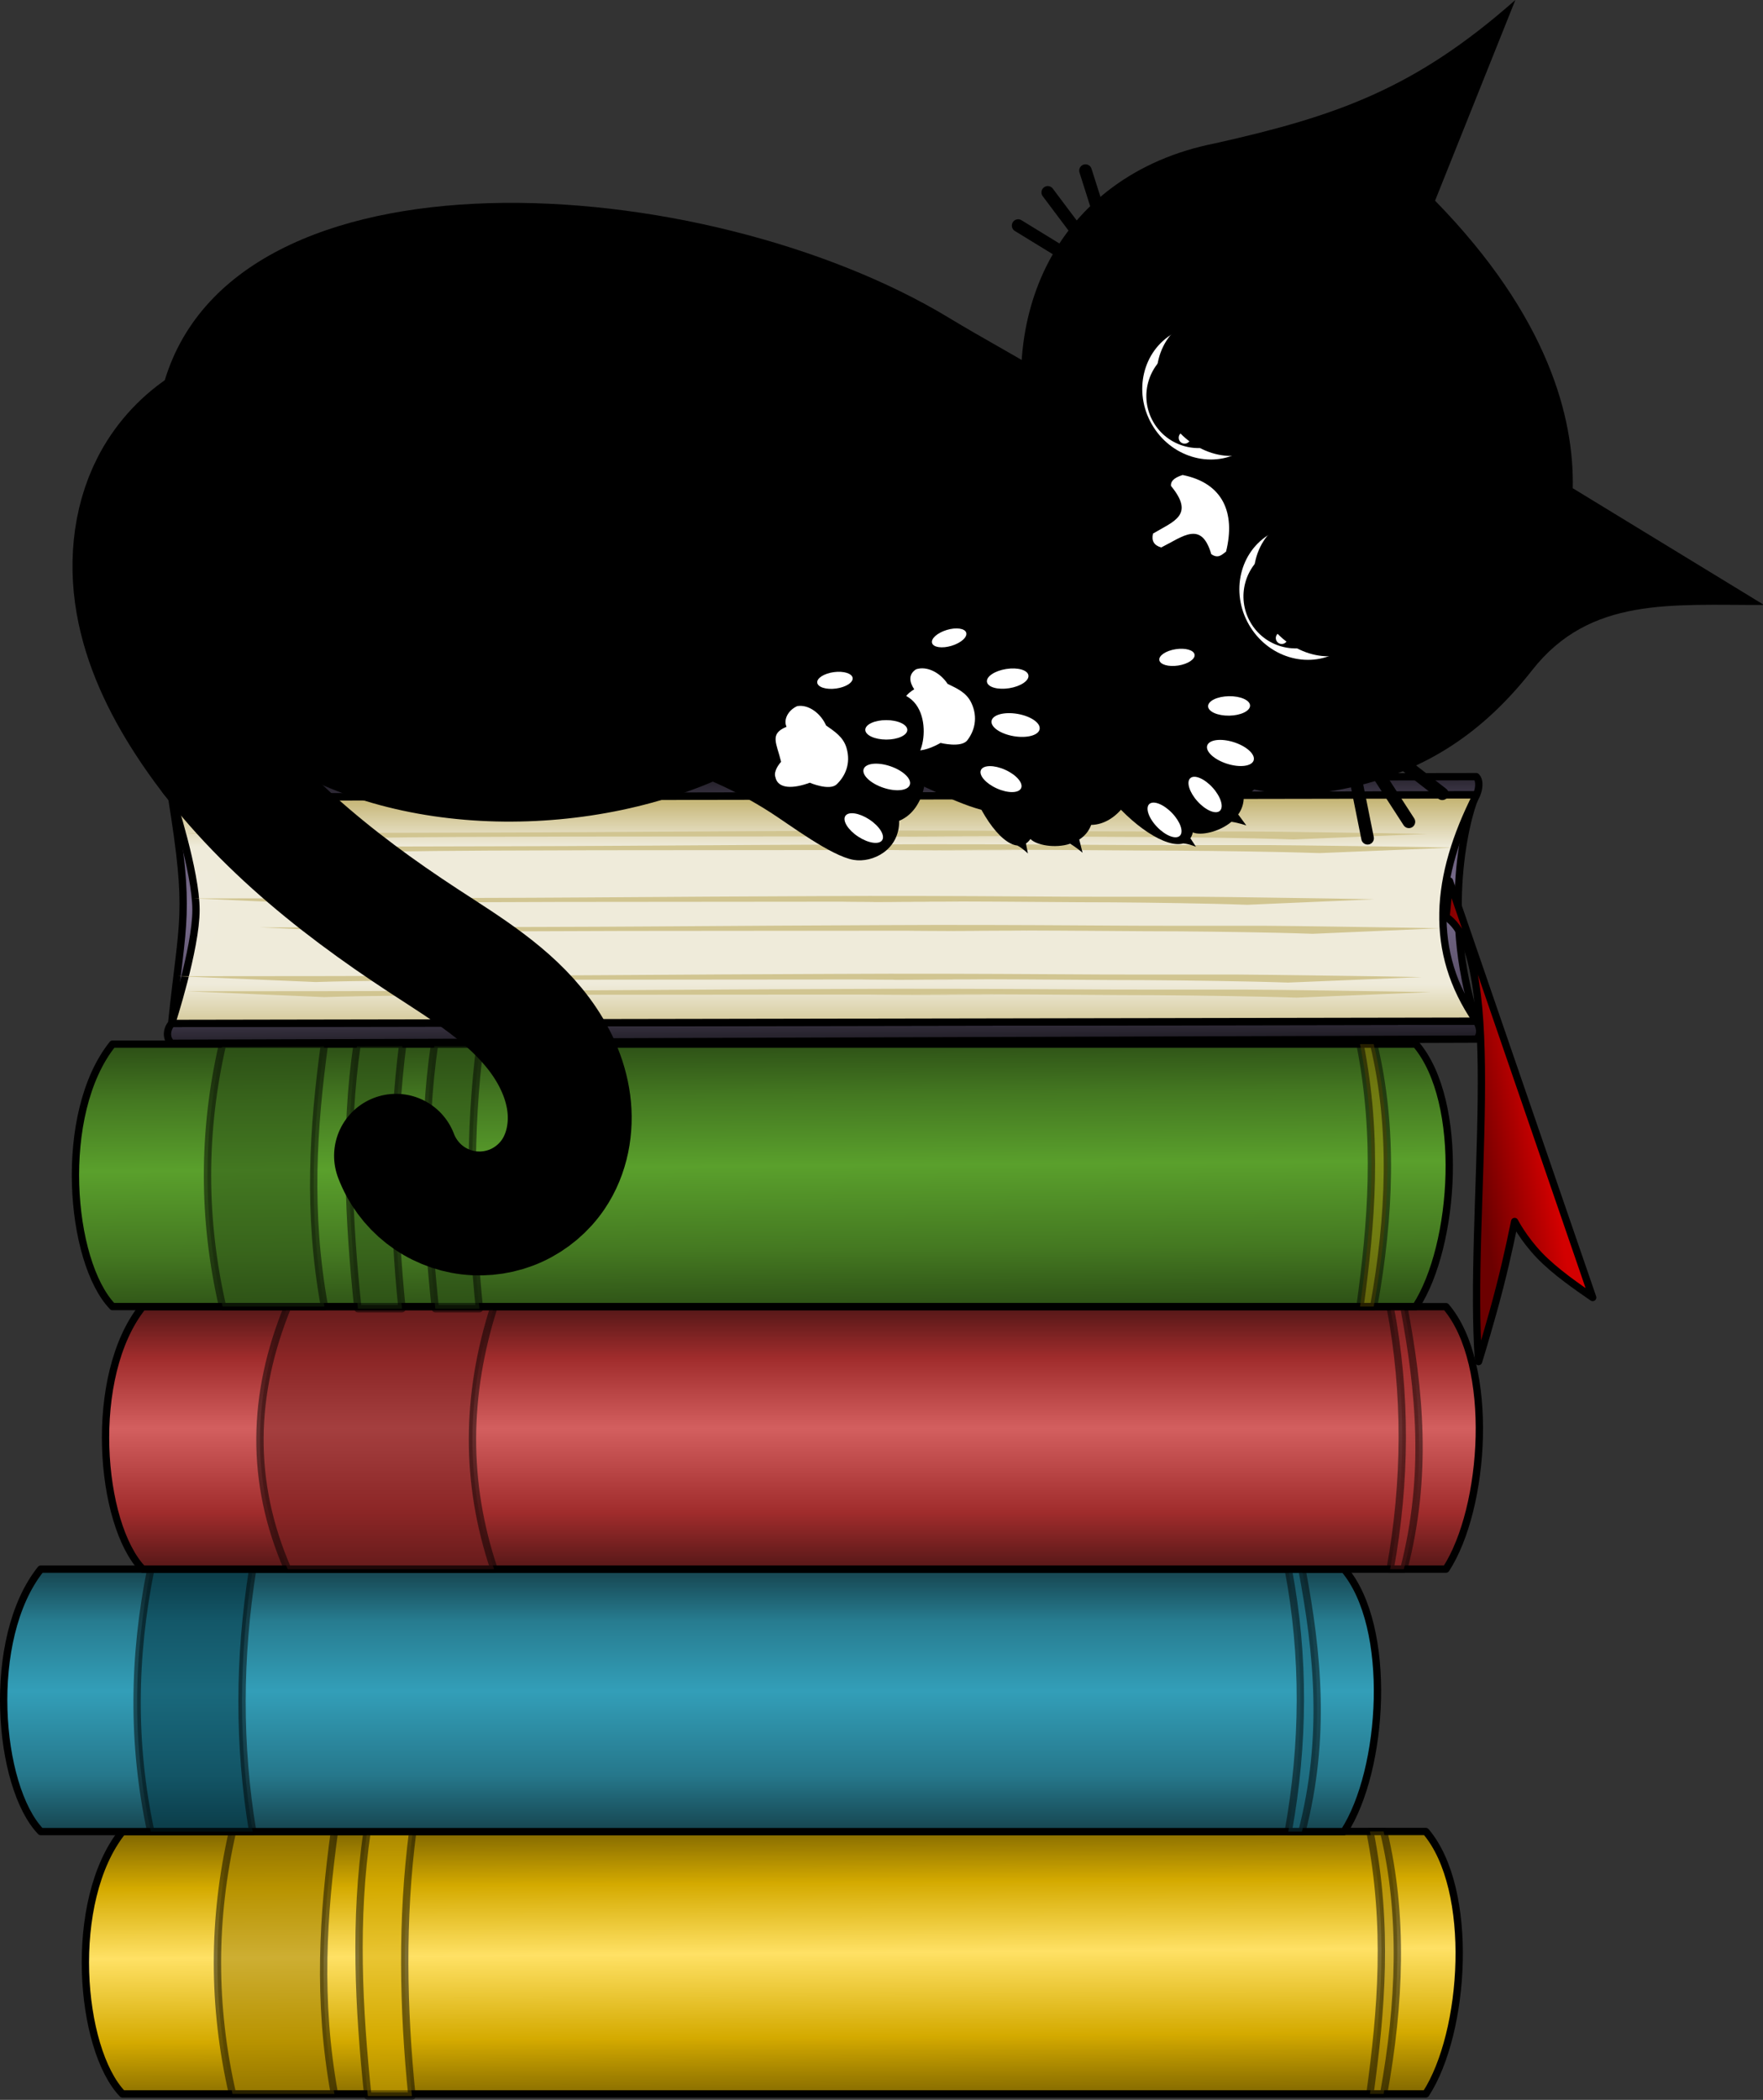 <?xml version='1.0' encoding='utf-8'?>
<svg xmlns="http://www.w3.org/2000/svg" width="120.39mm" height="143.35mm" version="1.1" viewBox="0 0 120.39 143.35"><rect x="0" y="0" width="120.39" height="143.35" fill="#333333" stroke="none"/><defs><linearGradient id="g" x1="74.752" x2="74.899" y1="143.78" y2="162.13" gradientUnits="userSpaceOnUse"><stop stop-color="#826800" offset="0"/><stop stop-color="#d4aa00" offset=".2"/><stop stop-color="#ffe165" offset=".461"/><stop stop-color="#d4aa00" offset=".774"/><stop stop-color="#826800" offset="1"/></linearGradient><linearGradient id="f" x1="73.871" x2="73.871" y1="143.78" y2="162.13" gradientTransform="translate(-5.581 -17.917)" gradientUnits="userSpaceOnUse"><stop stop-color="#15414b" offset="0"/><stop stop-color="#277c90" stop-opacity=".996" offset=".2"/><stop stop-color="#339fb9" stop-opacity=".996" offset=".461"/><stop stop-color="#26788c" stop-opacity=".996" offset=".774"/><stop stop-color="#15414b" offset="1"/></linearGradient><linearGradient id="e" x1="73.871" x2="73.871" y1="143.78" y2="162.13" gradientTransform="translate(-5.581 -17.917)" gradientUnits="userSpaceOnUse"><stop stop-color="#501616" offset="0"/><stop stop-color="#a02c2c" offset=".2"/><stop stop-color="#d35f5f" offset=".461"/><stop stop-color="#a02c2c" offset=".774"/><stop stop-color="#501616" offset="1"/></linearGradient><linearGradient id="d" x1="74.752" x2="74.899" y1="143.78" y2="162.13" gradientUnits="userSpaceOnUse"><stop stop-color="#2d5016" offset="0"/><stop stop-color="#447821" offset=".2"/><stop stop-color="#5aa02c" offset=".461"/><stop stop-color="#447821" offset=".774"/><stop stop-color="#2d5016" offset="1"/></linearGradient><linearGradient id="c" x1="74.752" x2="74.899" y1="143.78" y2="162.13" gradientTransform="rotate(-.113 -28225 -3743)" gradientUnits="userSpaceOnUse"><stop stop-color="#1f1c24" offset="0"/><stop stop-color="#5d536c" offset=".2"/><stop stop-color="#7c6f91" offset=".461"/><stop stop-color="#5d536c" offset=".774"/><stop stop-color="#1f1c24" offset="1"/></linearGradient><linearGradient id="b" x1="81.727" x2="81.727" y1="89.427" y2="104.88" gradientUnits="userSpaceOnUse"><stop stop-color="#c2b16d" offset="0"/><stop stop-color="#f0ecdb" stop-opacity=".996" offset=".224"/><stop stop-color="#f0ecdb" stop-opacity=".996" offset=".831"/><stop stop-color="#d6cb9c" stop-opacity=".997" offset="1"/></linearGradient><linearGradient id="a" x1="125.82" x2="133.09" y1="193.57" y2="192.3" gradientUnits="userSpaceOnUse"><stop stop-color="#6c0000" offset="0"/><stop stop-color="#d40000" stop-opacity=".997" offset="1"/></linearGradient></defs><g transform="translate(-35.743 -119.56)"><g transform="translate(33.966 78.66)"><g transform="translate(-19.523 22.01)" stroke="#000" stroke-linecap="square" stroke-linejoin="round"><path d="m29.666 143.92h88.998c3.353 3.946 2.713 13.741 0 17.917h-88.998c-2.946-3.063-3.789-13.171 0-17.917z" fill="url(#g)" stroke-width=".5"/><path d="m37.177 143.92h6.958c-0.771 5.664-1.169 11.477 0 17.917h-6.958c-1.371-5.972-1.371-11.945 0-17.917z" fill="#9d7d00" opacity=".5" stroke-width=".5"/><path d="m114.85 143.92h0.935c1.37 5.722 1.117 11.742 0 17.917h-0.935c0.777-5.671 1.274-11.461 0-17.917z" fill="#9d7d00" opacity=".5" stroke-width=".5"/><path d="m46.367 143.92h3.115c-0.772 5.972-0.661 12.092-0.052 18.064h-3.011c-0.628-5.972-0.938-12.092-0.052-18.064z" fill="#d4aa00" opacity=".5" stroke-width=".5"/><path d="m24.085 126.01h88.998c3.353 3.946 2.713 13.741 0 17.917h-88.998c-2.946-3.063-3.789-13.171 0-17.917z" fill="url(#f)" stroke-width=".5"/><path d="m31.596 126.01h6.958c-0.956 6.042-0.982 12.013 0 17.917h-6.958c-1.284-5.972-1.206-11.945 0-17.917z" fill="#003542" opacity=".506" stroke-width=".5"/><path d="m109.27 126.01h0.935c1.082 5.736 1.658 11.502 0 17.917h-0.935c1.077-5.939 1.132-11.979 0-17.917z" fill="#18677a" opacity=".5" stroke-width=".5"/><g transform="translate(6.958 -17.917)"><path d="m24.085 126.01h88.998c3.353 3.946 2.713 13.741 0 17.917h-88.998c-2.946-3.063-3.789-13.171 0-17.917z" fill="url(#e)" stroke-width=".5"/><path d="m33.986 126.01h14.092c-1.937 6.042-1.989 12.013 0 17.917h-14.092c-2.601-5.972-2.444-11.945 0-17.917z" fill="#782121" opacity=".506" stroke-width=".5"/><path d="m109.27 126.01h0.935c1.082 5.736 1.658 11.502 0 17.917h-0.935c1.077-5.939 1.132-11.979 0-17.917z" fill="#a02c2c" opacity=".5" stroke-width=".5"/></g><g transform="translate(-.679 -53.751)"><path d="m29.666 143.92h88.998c3.353 3.946 2.713 13.741 0 17.917h-88.998c-2.946-3.063-3.789-13.171 0-17.917z" fill="url(#d)" stroke-width=".5"/><path d="m37.177 143.92h6.958c-0.771 5.664-1.169 11.477 0 17.917h-6.958c-1.371-5.972-1.371-11.945 0-17.917z" fill="#2d5016" opacity=".5" stroke-width=".5"/><path d="m114.85 143.92h0.935c1.37 5.722 1.117 11.742 0 17.917h-0.935c0.777-5.671 1.274-11.461 0-17.917z" fill="#9d7d00" opacity=".5" stroke-width=".5"/><path d="m46.367 143.92h3.115c-0.772 5.972-0.661 12.092-0.052 18.064h-3.011c-0.628-5.972-0.938-12.092-0.052-18.064z" fill="#2d5016" opacity=".5" stroke-width=".5"/><path d="m51.654 143.92h3.115c-0.772 5.972-0.661 12.092-0.052 18.064h-3.011c-0.628-5.972-0.938-12.092-0.052-18.064z" fill="#2d5016" opacity=".5" stroke-width=".5"/></g></g><g><g transform="translate(-23.677 5.815)" stroke="#000" stroke-linecap="square" stroke-linejoin="round" stroke-width=".5"><path d="m126.26 88.105-89.085 0.138c-0.968 0.394-0.333 0.935 0 1.261 6.32 6.174 2.481 12.625 0 15.449-0.372 0.423-0.386 1.053 0 1.354l89.12-0.285c0.365-0.387 0.169-0.928-0.02-1.224-4.106-6.404-2.639-10.343-2e-5 -15.449 0.155-0.3 0.28-0.953-0.015-1.244 0-5e-6 -2e-5 0-2e-5 0zm0.015 1.244c-0.417 0.592-2.591 7.664 4e-5 15.449l-89.1 0.155c0.761-7.283 1.304-7.371 0-15.449l88.503-0.154z" fill="url(#c)"/><path d="m37.177 89.504 89.1-0.155c-2.829 5.592-3.277 10.677 0 15.449l-89.1 0.155s1.664-5.11 1.661-7.753c-2e-3 -2.624-1.661-7.696-1.661-7.696z" fill="url(#b)"/></g><path transform="matrix(.687 0 0 .693 16.12 -13.37)" d="m122.86 168.63c0.114-1.175 0.343-3.525 0.343-3.525 4.744 13.677 14.23 41.022 14.23 41.022-1.475-1.009-3.713-2.521-5.285-4.144-1.601-1.653-2.473-3.341-2.473-3.341-0.54 2.642-1.203 5.578-2.156 8.954-0.826 2.925-1.429 4.843-1.429 4.843-1.077-14.603 2.882-39.751-3.231-43.808z" fill="url(#a)" stroke="#000" stroke-linecap="square" stroke-linejoin="round" stroke-width=".725"/><path d="m25.478 99.101c0.907-0.026 1.374-0.042 2.416-0.059 4.811-0.08 9.639-0.084 14.458-0.098 6.299-9e-3 12.598-0.015 18.897-0.016 2.883-1e-3 5.766 3.1e-4 8.649 0.013 0.238 8.3e-4 0.477 2e-3 0.715 2e-3 4.715 9e-3 -12.268 0.02-6.631-6e-3 0.548-2e-3 1.095-5e-3 1.643-8e-3 0.77-4e-3 1.54-7e-3 2.31-0.011 3.964-0.022 7.925 0.023 11.886 0.045 3.203 2e-3 6.4 0.043 9.593 0.108 0.823 0.016 1.643 0.042 2.463 0.068l9.137-0.376c-1.005-0.018-2.01-0.036-3.015-0.052-3.196-0.039-6.389-0.097-9.588-0.12-4.154-2e-3 -8.309 0.011-12.462-0.022-5.031-0.03-10.063-0.05-15.095-0.022-2.533 0.016-5.066 0.021-7.598 0.035-5.731 0.033-11.461 0.08-17.193 0.09-6.655 0.018-13.31 0.033-19.966 0.032z" fill="#d1c591"/><path d="m23.92 108.97c0.907-0.026 1.374-0.042 2.416-0.059 4.811-0.08 9.639-0.084 14.458-0.098 6.299-9e-3 12.598-0.015 18.897-0.016 2.883-1e-3 5.766 3.1e-4 8.649 0.013 0.238 8.3e-4 0.477 2e-3 0.715 2e-3 4.715 9e-3 -12.268 0.02-6.631-6e-3 0.548-2e-3 1.095-5e-3 1.643-8e-3 0.77-4e-3 1.54-7e-3 2.31-0.011 3.964-0.022 7.925 0.023 11.886 0.045 3.203 2e-3 6.4 0.043 9.593 0.108 0.823 0.016 1.643 0.042 2.463 0.068l9.137-0.376c-1.005-0.018-2.01-0.036-3.015-0.052-3.196-0.039-6.389-0.097-9.588-0.12-4.154-2e-3 -8.309 0.011-12.462-0.022-5.031-0.03-10.063-0.05-15.095-0.022-2.533 0.016-5.066 0.021-7.598 0.035-5.731 0.033-11.461 0.08-17.193 0.09-6.655 0.018-13.31 0.033-19.966 0.032z" fill="#d1c591"/><path d="m28.423 104.61c0.861-0.026 1.303-0.042 2.292-0.059 4.564-0.08 9.144-0.084 13.715-0.098 5.975-9e-3 11.951-0.015 17.926-0.016 2.735-1e-3 5.47 3.1e-4 8.205 0.013 0.226 8.3e-4 0.452 2e-3 0.679 2e-3 4.473 9e-3 -11.637 0.02-6.291-6e-3 0.52-2e-3 1.039-5e-3 1.559-8e-3 0.73-4e-3 1.461-7e-3 2.191-0.011 3.76-0.022 7.518 0.023 11.276 0.045 3.038 2e-3 6.071 0.043 9.1 0.108 0.781 0.016 1.559 0.042 2.337 0.068l8.667-0.376c-0.953-0.018-1.907-0.036-2.861-0.052-3.032-0.039-6.061-0.097-9.095-0.12-3.941-2e-3 -7.882 0.011-11.822-0.022-4.773-0.03-9.546-0.05-14.32-0.022-2.402 0.016-4.806 0.021-7.208 0.035-5.436 0.033-10.872 0.08-16.31 0.09-6.313 0.018-12.627 0.033-18.941 0.032z" fill="#d1c591"/><path d="m23.958 102.63c0.861-0.026 1.303-0.042 2.292-0.059 4.564-0.08 9.144-0.084 13.715-0.098 5.975-9e-3 11.951-0.015 17.926-0.016 2.735-1e-3 5.47 3.1e-4 8.205 0.013 0.226 8.3e-4 0.452 2e-3 0.679 2e-3 4.473 9e-3 -11.637 0.02-6.291-6e-3 0.52-2e-3 1.039-5e-3 1.559-8e-3 0.73-4e-3 1.461-7e-3 2.191-0.011 3.76-0.022 7.518 0.023 11.276 0.045 3.038 2e-3 6.071 0.043 9.1 0.108 0.781 0.016 1.559 0.042 2.337 0.068l8.667-0.376c-0.953-0.018-1.907-0.036-2.861-0.052-3.032-0.039-6.061-0.097-9.095-0.12-3.941-2e-3 -7.882 0.011-11.822-0.022-4.773-0.03-9.546-0.05-14.32-0.022-2.402 0.016-4.806 0.021-7.208 0.035-5.436 0.033-10.872 0.08-16.31 0.09-6.313 0.018-12.627 0.033-18.941 0.032z" fill="#d1c591"/><path d="m23.713 98.167c0.907-0.026 1.374-0.042 2.416-0.059 4.811-0.08 9.639-0.084 14.458-0.098 6.299-9e-3 12.598-0.015 18.897-0.016 2.883-1e-3 5.766 3.1e-4 8.649 0.013 0.238 8.3e-4 0.477 2e-3 0.715 2e-3 4.715 9e-3 -12.268 0.02-6.631-6e-3 0.548-2e-3 1.095-5e-3 1.643-8e-3 0.77-4e-3 1.54-7e-3 2.31-0.011 3.964-0.022 7.925 0.023 11.886 0.045 3.203 2e-3 6.4 0.043 9.593 0.108 0.823 0.016 1.643 0.042 2.463 0.068l9.137-0.376c-1.005-0.018-2.01-0.036-3.015-0.052-3.196-0.039-6.389-0.097-9.588-0.12-4.154-2e-3 -8.309 0.011-12.462-0.022-5.031-0.03-10.063-0.05-15.095-0.022-2.533 0.016-5.066 0.021-7.598 0.035-5.731 0.033-11.461 0.08-17.193 0.09-6.655 0.018-13.31 0.033-19.966 0.032z" fill="#d1c591"/><path d="m23.333 107.94c0.907-0.026 1.374-0.042 2.416-0.059 4.811-0.08 9.639-0.084 14.458-0.098 6.299-9e-3 12.598-0.015 18.897-0.016 2.883-1e-3 5.766 3.1e-4 8.649 0.013 0.238 8.3e-4 0.477 2e-3 0.715 2e-3 4.715 9e-3 -12.268 0.02-6.631-6e-3 0.548-2e-3 1.095-5e-3 1.643-8e-3 0.77-4e-3 1.54-7e-3 2.31-0.011 3.964-0.022 7.925 0.023 11.886 0.045 3.203 2e-3 6.4 0.043 9.593 0.108 0.823 0.016 1.643 0.042 2.463 0.068l9.137-0.376c-1.005-0.018-2.01-0.036-3.015-0.052-3.196-0.039-6.389-0.097-9.588-0.12-4.154-2e-3 -8.309 0.011-12.462-0.022-5.031-0.03-10.063-0.05-15.095-0.022-2.533 0.016-5.066 0.021-7.598 0.035-5.731 0.033-11.461 0.08-17.193 0.09-6.655 0.018-13.31 0.033-19.966 0.032z" fill="#d1c591"/></g></g><g transform="matrix(.846 0 0 .846 7.021 56.927)"><path transform="rotate(46.724 35.467 -5.815)" d="m129.14 61.152c-0.453 2-0.388 4.114 0.186 6.083 0.968 3.321 3.35 6.12 6.237 8.026s6.254 2.981 9.657 3.604c8.64 1.581 17.561 0.357 26.099-1.702 3.912-0.944 7.899-2.071 11.896-1.607 1.999 0.232 3.974 0.878 5.608 2.052 1.634 1.174 2.906 2.901 3.345 4.865 0.286 1.279 0.213 2.636-0.207 3.877s-1.187 2.363-2.191 3.206-2.242 1.403-3.537 1.601c-1.295 0.199-2.644 0.034-3.854-0.469" fill="none" stroke="#000" stroke-linecap="round" stroke-linejoin="round" stroke-width="10"/><path d="m97.935 109.26c-0.167-0.03-0.332-0.048-0.496-0.053-4.713-0.147-8.95 4.47-7.543 6.7 6.636 10.516 17.678 17.804 21.938 20.166 0.944 3.348 2.827 6.053 4.238 6.192 0.387 0.192 0.848 0.64 0.848 0.64l-0.157-0.804c0.129-0.089 0.251-0.208 0.362-0.367 0.469 0.495 1.962 0.783 3.208 0.388 0.509 0.298 1 0.725 1 0.725l-0.269-1.065c0.42-0.269 0.767-0.652 0.962-1.182 1.078-0.016 2.003-0.671 2.628-1.495 0.462 0.206 0.867 0.457 0.867 0.457l-0.467-1.077c0.449-0.843 0.584-1.738 0.268-2.279 0.321-0.215 0.658-0.638 0.928-1.154 0.549 0.033 1.095 0.154 1.095 0.154l-0.793-0.859c0.59-1.792 0.146-4.122-3.972-4.092-0.728 6e-3 1.509-0.56 1.662-1.684 0.341-0.107 0.614-0.168 0.614-0.168l-0.673-0.276c-0.047-0.134-0.113-0.273-0.228-0.42-0.874-1.123-5.862-1.546-6.465-1.776-7.835-2.998-14.39-15.73-19.558-16.672z" stroke-linecap="round" stroke-width="6.002"/><path d="m110.52 99.664c-19.758-11.931-58.017-14.559-63.425 5.594-10.391 38.73 37.721 42.224 53.517 25.788 3.834 5.447 25.377 1.451 25.239-4.158-0.524-21.34-3.373-20.002-15.332-27.224z" stroke-linecap="round" stroke-linejoin="round" stroke-width="2.038"/><g transform="rotate(59.912 138.5 111.12)"><g transform="matrix(2.038 0 0 2.038 -188.7 -55.763)"><path d="m174.84 68.705-7.799 4.239c-2.369-1.437-6.345-2.575-12.585-0.989l-5.282-6.735c1.046 5.198 0.433 8.424-1.053 13.141-2.078 6.061 1.519 11.54 8.582 12.922 8.277 1.619 13.992 1.603 16.07-4.459 1.119-3.262 0.805-6.099-0.305-8.876-1.379-3.45 0.542-6.06 2.372-9.244z" stroke-linecap="square" stroke-linejoin="round" stroke-width=".5"/><path d="m158.84 86.053c1.081-1.229 2.355-1.063 3.487 0.029 0.027 0.206 0.095 0.42-0.206 0.559-1.356-0.334-1.163 0.616-1.222 1.582-0.213 0.206-0.426 0.209-0.639 6e-3 -0.013-0.948 0.211-1.807-1.275-1.562-0.155-0.067-0.227-0.242-0.144-0.614z" fill="#fff" stroke-linecap="square" stroke-linejoin="round" stroke-width=".5"/><g transform="matrix(.693 .063 -.062 .693 157.92 19.053)" stroke-width="1.437"><g transform="rotate(-13.594 -77.289 193.84)" fill-rule="evenodd" stroke="#000" stroke-linecap="round" stroke-linejoin="round" stroke-width=".718"><path transform="rotate(-40.832 47.762 100.66)" d="m17.036 93.403-6.168-2.35"/><path transform="translate(2.643 21.515)" d="m17.036 93.403-6.168-2.35"/><path transform="rotate(-19.266 82.607 96.345)" d="m17.036 93.403-6.168-2.35"/></g></g><g transform="matrix(-.696 .015 .016 .696 182.52 4.93)" fill-rule="evenodd" stroke="#000" stroke-linecap="round" stroke-linejoin="round" stroke-width=".718"><path transform="rotate(-40.832 47.762 100.66)" d="m17.036 93.403-6.168-2.35"/><path transform="translate(2.643 21.515)" d="m17.036 93.403-6.168-2.35"/><path transform="rotate(-19.266 82.607 96.345)" d="m17.036 93.403-6.168-2.35"/></g><ellipse transform="rotate(15.23)" cx="178.52" cy="45.586" rx="3.635" ry="2.285" stroke-linecap="round" stroke-width="10"/></g><g transform="matrix(.92 .004 -.004 .921 56.173 28.227)" stroke-width="1.174"><g transform="matrix(1.214 0 0 1.214 -4.921 -30.993)" stroke-linecap="square" stroke-linejoin="round"><ellipse transform="scale(1,-1)" cx="70.713" cy="-102.44" rx="4.92" ry="4.622" fill="#fff" stroke-width=".484"/><circle cx="70.619" cy="103.12" r="3.765" stroke-width=".484"/></g><circle cx="82.876" cy="91.72" r="1.02" fill="#fff" fill-rule="evenodd"/></g><g transform="matrix(2.121 .483 -.483 2.121 -97.524 -221.77)"><circle cx="137.78" cy="128.8" r=".22" fill="#fff" stroke-linecap="square" stroke-linejoin="round"/></g><ellipse transform="matrix(.993 -.115 .144 .99 0 0)" cx="112.82" cy="127.44" rx="5.899" ry="5.11" stroke-linecap="square" stroke-linejoin="round" stroke-width="2.097"/><g transform="translate(17.917 1.322)"><g transform="matrix(.92 .004 -.004 .921 56.173 28.227)" stroke-width="1.174"><g transform="matrix(1.214 0 0 1.214 -4.921 -30.993)" stroke-linecap="square" stroke-linejoin="round"><ellipse transform="scale(1,-1)" cx="70.713" cy="-102.44" rx="4.92" ry="4.622" fill="#fff" stroke-width=".484"/><circle cx="70.619" cy="103.12" r="3.765" stroke-width=".484"/></g><circle cx="82.876" cy="91.72" r="1.02" fill="#fff" fill-rule="evenodd"/></g><g transform="matrix(2.121 .483 -.483 2.121 -97.524 -221.77)"><circle cx="137.78" cy="128.8" r=".22" fill="#fff" stroke-linecap="square" stroke-linejoin="round"/></g><ellipse transform="matrix(.993 -.115 .144 .99 0 0)" cx="112.82" cy="127.44" rx="5.899" ry="5.11" stroke-linecap="square" stroke-linejoin="round" stroke-width="2.097"/></g></g><g transform="rotate(-12.373 323.42 150.86)" stroke-linecap="round"><path d="m112.33 71.316c-0.169-0.001-0.335 0.009-0.498 0.032-4.669 0.661-8.054 5.935-6.286 7.891 8.336 9.227 20.461 14.519 25.063 16.119 1.502 3.138 3.82 5.48 5.234 5.376 0.415 0.123 0.945 0.485 0.945 0.485l-0.292-0.765c0.112-0.109 0.212-0.248 0.294-0.423 0.547 0.408 2.067 0.436 3.227-0.166 0.552 0.206 1.109 0.544 1.109 0.544l-0.448-1.004c0.368-0.337 0.644-0.774 0.746-1.329 1.059-0.2 1.859-1.004 2.334-1.922 0.49 0.124 0.933 0.302 0.933 0.302l-0.644-0.981c0.298-0.907 0.279-1.813-0.125-2.291 0.279-0.267 0.54-0.741 0.717-1.296 0.546-0.061 1.105-0.035 1.105-0.035l-0.928-0.711c0.275-1.866-0.56-4.087-4.613-3.353-0.717 0.13 1.391-0.81 1.35-1.943 0.318-0.164 0.577-0.27 0.577-0.27l-0.711-0.157c-0.069-0.124-0.158-0.249-0.296-0.375-1.053-0.957-6.04-0.521-6.673-0.645-8.232-1.614-16.868-13.039-22.121-13.083z" stroke-width="6.002"/><ellipse transform="rotate(101.39)" cx="60.895" cy="-156.95" rx=".785" ry="1.694" fill="#fff" stroke-width="4.021"/><ellipse transform="rotate(120.1)" cx="10.913" cy="-169.45" rx=".912" ry="1.967" fill="#fff" stroke-width="4.67"/><ellipse transform="rotate(150.25)" cx="-71.907" cy="-153.12" rx=".824" ry="1.778" fill="#fff" stroke-width="4.22"/><ellipse transform="rotate(93.594)" cx="77.107" cy="-143.68" rx=".667" ry="1.439" fill="#fff" stroke-width="3.417"/><ellipse transform="rotate(148.27)" cx="-62.794" cy="-154.71" rx=".824" ry="1.778" fill="#fff" stroke-width="4.22"/></g><g transform="matrix(.629 -.011 .011 .629 -44.225 166.92)" stroke-linecap="round"><g transform="matrix(.694 .389 -.389 .694 321.87 -314.58)"><path d="m19.937 364.08c14.097 8.142 26.98-14.876 58.38-17.474 3.671-0.304 11.999-0.352 15.261-2.063 2.785-1.461 4.896-5.804 2.011-9.464 2.415-4.08-1.174-10.152-4.048-10.211-0.142-3.468-6.784-11.877-13.01-1.539-0.924 1.534 1.365-5.484-2.907-5.004-2.828 0.318-8.756 8.382-9.778 9.168-13.721 10.559-43.706 7.963-49.458 16.731-5.172 7.883-1.016 17.22 3.549 19.857z" stroke-width="12"/><ellipse transform="rotate(52.71)" cx="309.84" cy="129.06" rx="1.569" ry="3.386" fill="#fff" stroke-width="8.039"/><ellipse transform="rotate(71.421)" cx="342.03" cy="20.327" rx="1.823" ry="3.933" fill="#fff" stroke-width="9.337"/><ellipse transform="rotate(85.958)" cx="345.1" cy="-67.608" rx="1.647" ry="3.554" fill="#fff" stroke-width="8.438"/><ellipse transform="rotate(44.919)" cx="280.47" cy="177.01" rx="1.334" ry="2.878" fill="#fff" stroke-width="6.832"/></g><path d="m241.34-48.184c0.541 1.565 2.569 1.155 4.483 0.122 0 0 2.644 0.71 3.437-0.278 0.912-1.138 1.484-2.871 0.593-4.816-0.621-1.355-1.864-1.887-2.993-2.466-0.92-1.462-2.616-2.381-4.014-1.94-1.078 0.67-0.837 1.71-0.278 2.558-2.091 1.221-1.667 2.518-0.763 4.814-0.232 0.311-0.796 1.351-0.464 2.006z" fill="#fff" stroke-width="25.833"/></g><g transform="matrix(.623 .089 -.089 .623 -58.112 145.26)" stroke-linecap="round"><g transform="matrix(.694 .389 -.389 .694 321.87 -314.58)"><path d="m19.937 364.08c14.097 8.142 26.98-14.876 58.38-17.474 3.671-0.304 11.999-0.352 15.261-2.063 2.785-1.461 4.896-5.804 2.011-9.464 2.415-4.08-1.174-10.152-4.048-10.211-0.142-3.468-6.784-11.877-13.01-1.539-0.924 1.534 1.365-5.484-2.907-5.004-2.828 0.318-8.756 8.382-9.778 9.168-13.721 10.559-43.706 7.963-49.458 16.731-5.172 7.883-1.016 17.22 3.549 19.857z" stroke-width="12"/><ellipse transform="rotate(52.71)" cx="309.84" cy="129.06" rx="1.569" ry="3.386" fill="#fff" stroke-width="8.039"/><ellipse transform="rotate(71.421)" cx="342.03" cy="20.327" rx="1.823" ry="3.933" fill="#fff" stroke-width="9.337"/><ellipse transform="rotate(85.958)" cx="345.1" cy="-67.608" rx="1.647" ry="3.554" fill="#fff" stroke-width="8.438"/><ellipse transform="rotate(44.919)" cx="280.47" cy="177.01" rx="1.334" ry="2.878" fill="#fff" stroke-width="6.832"/></g><path d="m241.34-48.184c0.541 1.565 2.569 1.155 4.483 0.122 0 0 2.644 0.71 3.437-0.278 0.912-1.138 1.484-2.871 0.593-4.816-0.621-1.355-1.864-1.887-2.993-2.466-0.92-1.462-2.616-2.381-4.014-1.94-1.078 0.67-1.546 1.971-0.987 2.82-2.091 1.221-0.958 2.256-0.054 4.552-0.232 0.311-0.796 1.351-0.464 2.006z" fill="#fff" stroke-width="25.833"/></g></g></g></svg>